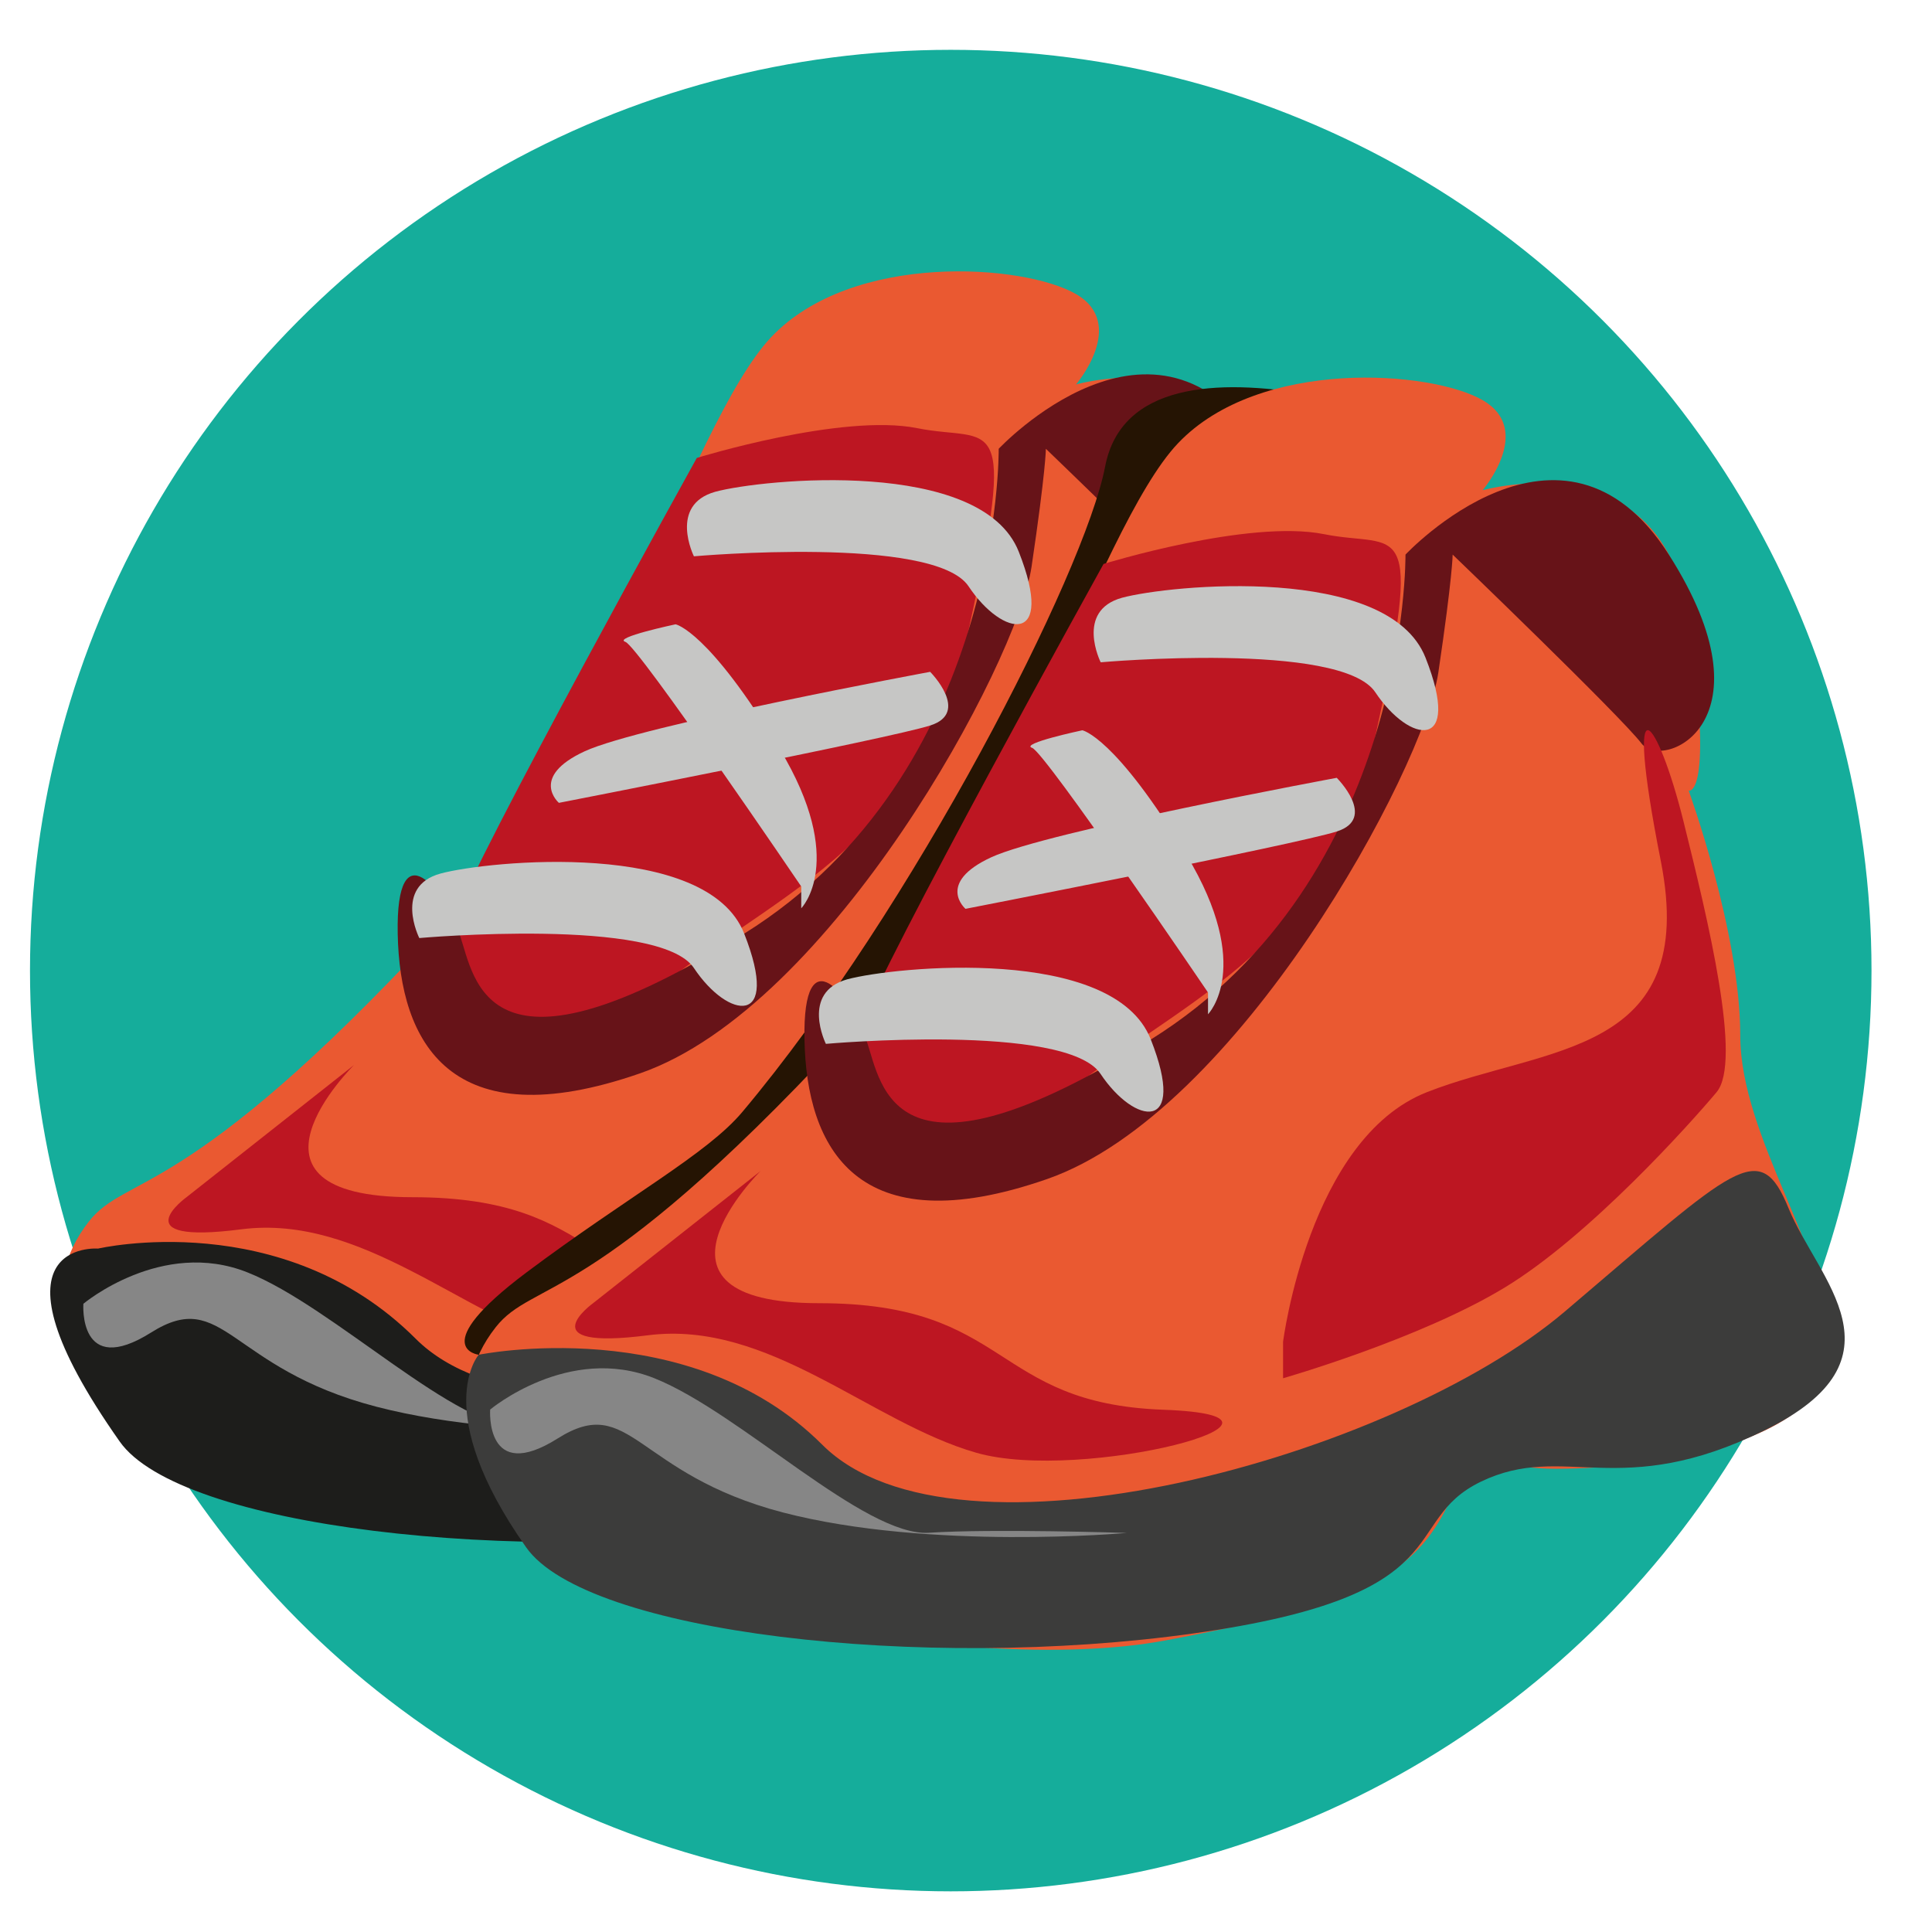 <?xml version="1.0" encoding="utf-8"?>
<!-- Generator: Adobe Illustrator 14.0.0, SVG Export Plug-In . SVG Version: 6.00 Build 43363)  -->
<!DOCTYPE svg PUBLIC "-//W3C//DTD SVG 1.1//EN" "http://www.w3.org/Graphics/SVG/1.1/DTD/svg11.dtd">
<svg version="1.1" id="Capa_1" xmlns="http://www.w3.org/2000/svg" xmlns:xlink="http://www.w3.org/1999/xlink" x="0px" y="0px"
	 width="283.465px" height="283.464px" viewBox="155.907 279.213 283.465 283.464"
	 enable-background="new 155.907 279.213 283.465 283.464" xml:space="preserve">
<circle fill="#15AD9B" cx="295.402" cy="421.618" r="135.094"/>
<g>
	<g>
		<path fill="#EA5931" d="M313.787,335.617c0,0,26.451-7.565,30.233,18.885c3.783,26.451,0,25.19,0,25.19s7.565,20.791,7.565,35.894
			c0,15.102,13.224,32.109,13.224,45.979c0,13.871-25.806,17.625-40.291,17.625c-14.486,0-10.087-7.566-15.104,3.783
			c-5.043,11.348-11.964,15.747-42.197,21.405c-30.233,5.66-86.693-7.424-95.127-17.623c-6.361-7.678-10.731-18.689-3.138-28.327
			c5.52-7.033,14.177-2.831,50.687-42.171c23.145-24.909,37.462-74.981,49.427-87.589c11.965-12.61,37.154-10.705,44.72-6.305
			C321.352,326.763,313.787,335.617,313.787,335.617z"/>
		<path fill="#BD1622" d="M258.14,346.404c0,0-32.783,59.15-35.641,67.779c-2.859,8.631,6.892,29.506,26.73,12.61
			c19.838-16.896,41.554-22.081,48.811-55.228c7.229-33.147,3.475-27.319-7.565-29.533
			C279.435,339.819,258.14,346.404,258.14,346.404z"/>
		<path fill="#1D1D1B" d="M170.298,462.406c0,0,27.066-6.305,46.597,13.226c19.529,19.529,83.751,1.877,108.94-19.53
			c25.19-21.407,28.58-25.581,32.84-15.158c4.259,10.424,17.934,22.051-3.476,32.56c-21.406,10.507-29.364,1.651-41.637,7.537
			c-12.272,5.912-2.241,16.671-42.169,22.274c-39.928,5.605-89.131-0.055-97.929-12.608
			C152.561,461.005,170.298,462.406,170.298,462.406z"/>
		<path fill="#671318" d="M302.438,345.059c0,0,0.561,47.493-37.35,71.143c-37.911,23.648-39.48,6.78-41.693,0.252
			s-9.442-15.915-9.135-0.196c0.309,15.719,7.565,30.178,35.585,20.427c28.02-9.751,55.283-60.131,57.412-74.309
			c2.102-14.179,2.102-17.316,2.102-17.316s24.573,23.621,27.713,27.711c3.138,4.091,19.668-3.138,4.005-27.711
			C325.443,320.486,302.438,345.059,302.438,345.059z"/>
		<path fill="#F29100" d="M284.506,460.557c0,0,3.783-29.813,21.1-36.622c17.316-6.81,39.984-5.239,34.324-33.904
			c-5.66-28.664-0.337-20.566,3.305-5.913c3.646,14.654,8.66,35.305,4.876,39.817c-3.782,4.51-18.633,21.127-31.129,28.692
			c-12.497,7.564-32.476,13.281-32.476,13.281V460.557L284.506,460.557z"/>
		<path fill="#C6C6C5" d="M217.427,416.845c0,0,35.277-3.138,40.292,4.399c5.016,7.537,12.834,8.771,7.37-5.071
			s-37.575-10.676-44.524-8.799C213.616,409.253,217.427,416.845,217.427,416.845z"/>
		<path fill="#C6C6C5" d="M257.719,360.835c0,0,35.278-3.139,40.292,4.398c5.044,7.565,12.833,8.771,7.37-5.071
			c-5.465-13.842-37.575-10.675-44.524-8.798C253.965,353.297,257.719,360.835,257.719,360.835z"/>
		<path fill="#C6C6C5" d="M273.467,409.28c0,0-23.929-35.276-25.806-35.893c-1.877-0.617,7.37-2.577,7.37-2.577
			s4.791,0.896,15.298,18.325c9.919,16.476,3.139,23.341,3.139,23.341V409.28z"/>
		<path fill="#C6C6C5" d="M292.38,377.786c0,0-42.506,7.874-50.688,11.657c-8.182,3.783-3.783,7.565-3.783,7.565
			s48.502-9.443,54.47-11.348C298.348,383.783,292.38,377.786,292.38,377.786z"/>
		<path fill="#868686" d="M168.14,470.503c0,0,11.488-9.638,24.097-4.595c12.609,5.015,30.85,23.284,40.292,22.668
			c9.443-0.617,29.028,0.028,29.028,0.028s-28.888,2.604-50.436-2.999c-21.715-5.659-22.359-17.624-33.063-10.872
			C167.356,481.46,168.14,470.503,168.14,470.503z"/>
		<path fill="#BD1622" d="M183.271,454.868l24.573-19.39c0,0-19.697,19.39,8.574,19.39c28.272,0,25.162,14.711,50.548,15.636
			c25.385,0.924-11.909,10.788-27.488,6.306c-15.579-4.484-30.457-19.502-48.166-17.233
			C173.576,461.874,183.271,454.868,183.271,454.868z"/>
	</g>
	<g>
		<path fill="#251403" d="M226.141,477.985c0,0-7.817-0.952,7.006-12.076c15.074-11.292,26.478-17.345,31.69-23.565
			c25.077-29.84,50.239-79.155,53.209-94.651c4.707-24.601,56.46-2.438,56.488-3.811c0,0-30.401-5.295-45.813,16.251
			c-15.411,21.548-46.793,96.081-54.807,104.317C265.901,472.69,226.141,477.985,226.141,477.985z"/>
		<g>
			<path fill="#EA5931" d="M373.441,351.139c0,0,26.45-7.564,30.233,18.887c3.782,26.45,0,25.188,0,25.188
				s7.564,20.791,7.564,35.894c0,15.103,13.226,32.111,13.226,45.979c0,13.87-25.806,17.625-40.291,17.625
				c-14.488,0-10.089-7.565-15.104,3.782c-5.044,11.349-11.964,15.748-42.197,21.408c-30.234,5.659-86.638-7.425-95.1-17.625
				c-6.361-7.677-10.731-18.689-3.138-28.328c5.52-7.033,14.178-2.829,50.688-42.142c23.144-24.91,37.462-74.98,49.426-87.562
				c11.965-12.58,37.155-10.703,44.721-6.305C381.007,342.313,373.441,351.139,373.441,351.139z"/>
			<path fill="#BD1622" d="M317.821,361.956c0,0-32.782,59.149-35.641,67.779c-2.857,8.631,6.894,29.506,26.731,12.608
				c19.837-16.896,41.553-22.078,48.81-55.227c7.229-33.147,3.475-27.318-7.565-29.532
				C339.117,355.371,317.821,361.956,317.821,361.956z"/>
			<path fill="#3C3C3B" d="M226.141,477.985c0,0,30.878-6.333,50.408,13.197c19.529,19.529,83.752,1.877,108.94-19.53
				c25.189-21.406,28.58-25.582,32.84-15.157c4.259,10.422,17.932,22.051-3.475,32.558c-21.407,10.535-29.365,1.653-41.638,7.537
				c-12.272,5.912-2.241,16.673-42.169,22.276c-39.929,5.604-89.104-0.084-97.929-12.608
				C218.94,486.167,226.141,477.985,226.141,477.985z"/>
			<path fill="#671318" d="M362.121,360.583c0,0,0.561,47.493-37.351,71.142c-37.91,23.649-39.479,6.78-41.693,0.252
				c-2.214-6.529-9.442-15.915-9.135-0.196c0.308,15.72,7.565,30.179,35.585,20.428c28.02-9.751,55.281-60.131,57.412-74.309
				c2.102-14.179,2.102-17.316,2.102-17.316s24.573,23.62,27.711,27.711c3.139,4.091,19.671-3.138,4.008-27.711
				S362.121,360.583,362.121,360.583z"/>
			<path fill="#BD1622" d="M344.161,476.08c0,0,3.781-29.813,21.098-36.621c17.316-6.81,39.984-5.24,34.324-33.905
				c-5.659-28.665-0.335-20.567,3.307-5.912s8.658,35.306,4.876,39.817c-3.783,4.511-18.633,21.125-31.131,28.69
				c-12.495,7.567-32.474,13.282-32.474,13.282V476.08L344.161,476.08z"/>
			<path fill="#C6C6C5" d="M277.081,432.369c0,0,35.277-3.138,40.293,4.399c5.016,7.536,12.833,8.77,7.368-5.072
				c-5.463-13.841-37.573-10.675-44.522-8.798C273.326,424.832,277.081,432.369,277.081,432.369z"/>
			<path fill="#C6C6C5" d="M317.401,376.385c0,0,35.277-3.138,40.292,4.399c5.043,7.565,12.834,8.77,7.37-5.071
				c-5.464-13.842-37.575-10.676-44.524-8.799C313.619,368.82,317.401,376.385,317.401,376.385z"/>
			<path fill="#C6C6C5" d="M333.148,424.832c0,0-23.929-35.277-25.806-35.893c-1.878-0.617,7.369-2.579,7.369-2.579
				s4.791,0.897,15.298,18.325c9.92,16.475,3.139,23.341,3.139,23.341V424.832z"/>
			<path fill="#C6C6C5" d="M352.034,393.336c0,0-42.506,7.874-50.688,11.657c-8.182,3.783-3.781,7.565-3.781,7.565
				s48.501-9.442,54.47-11.348C358.03,399.305,352.034,393.336,352.034,393.336z"/>
			<path fill="#868686" d="M227.823,486.026c0,0,11.488-9.639,24.097-4.595c12.608,5.044,30.849,23.284,40.292,22.667
				c9.442-0.615,29.028,0.028,29.028,0.028s-28.889,2.607-50.435-2.996c-21.716-5.662-22.36-17.625-33.064-10.872
				C227.038,497.01,227.823,486.026,227.823,486.026z"/>
			<path fill="#BD1622" d="M242.925,470.419l24.573-19.39c0,0-19.698,19.39,8.574,19.39c28.271,0,25.162,14.711,50.547,15.635
				c25.386,0.925-11.908,10.787-27.487,6.305s-30.458-19.502-48.166-17.231C233.258,477.396,242.925,470.419,242.925,470.419z"/>
		</g>
	</g>
</g>
</svg>

